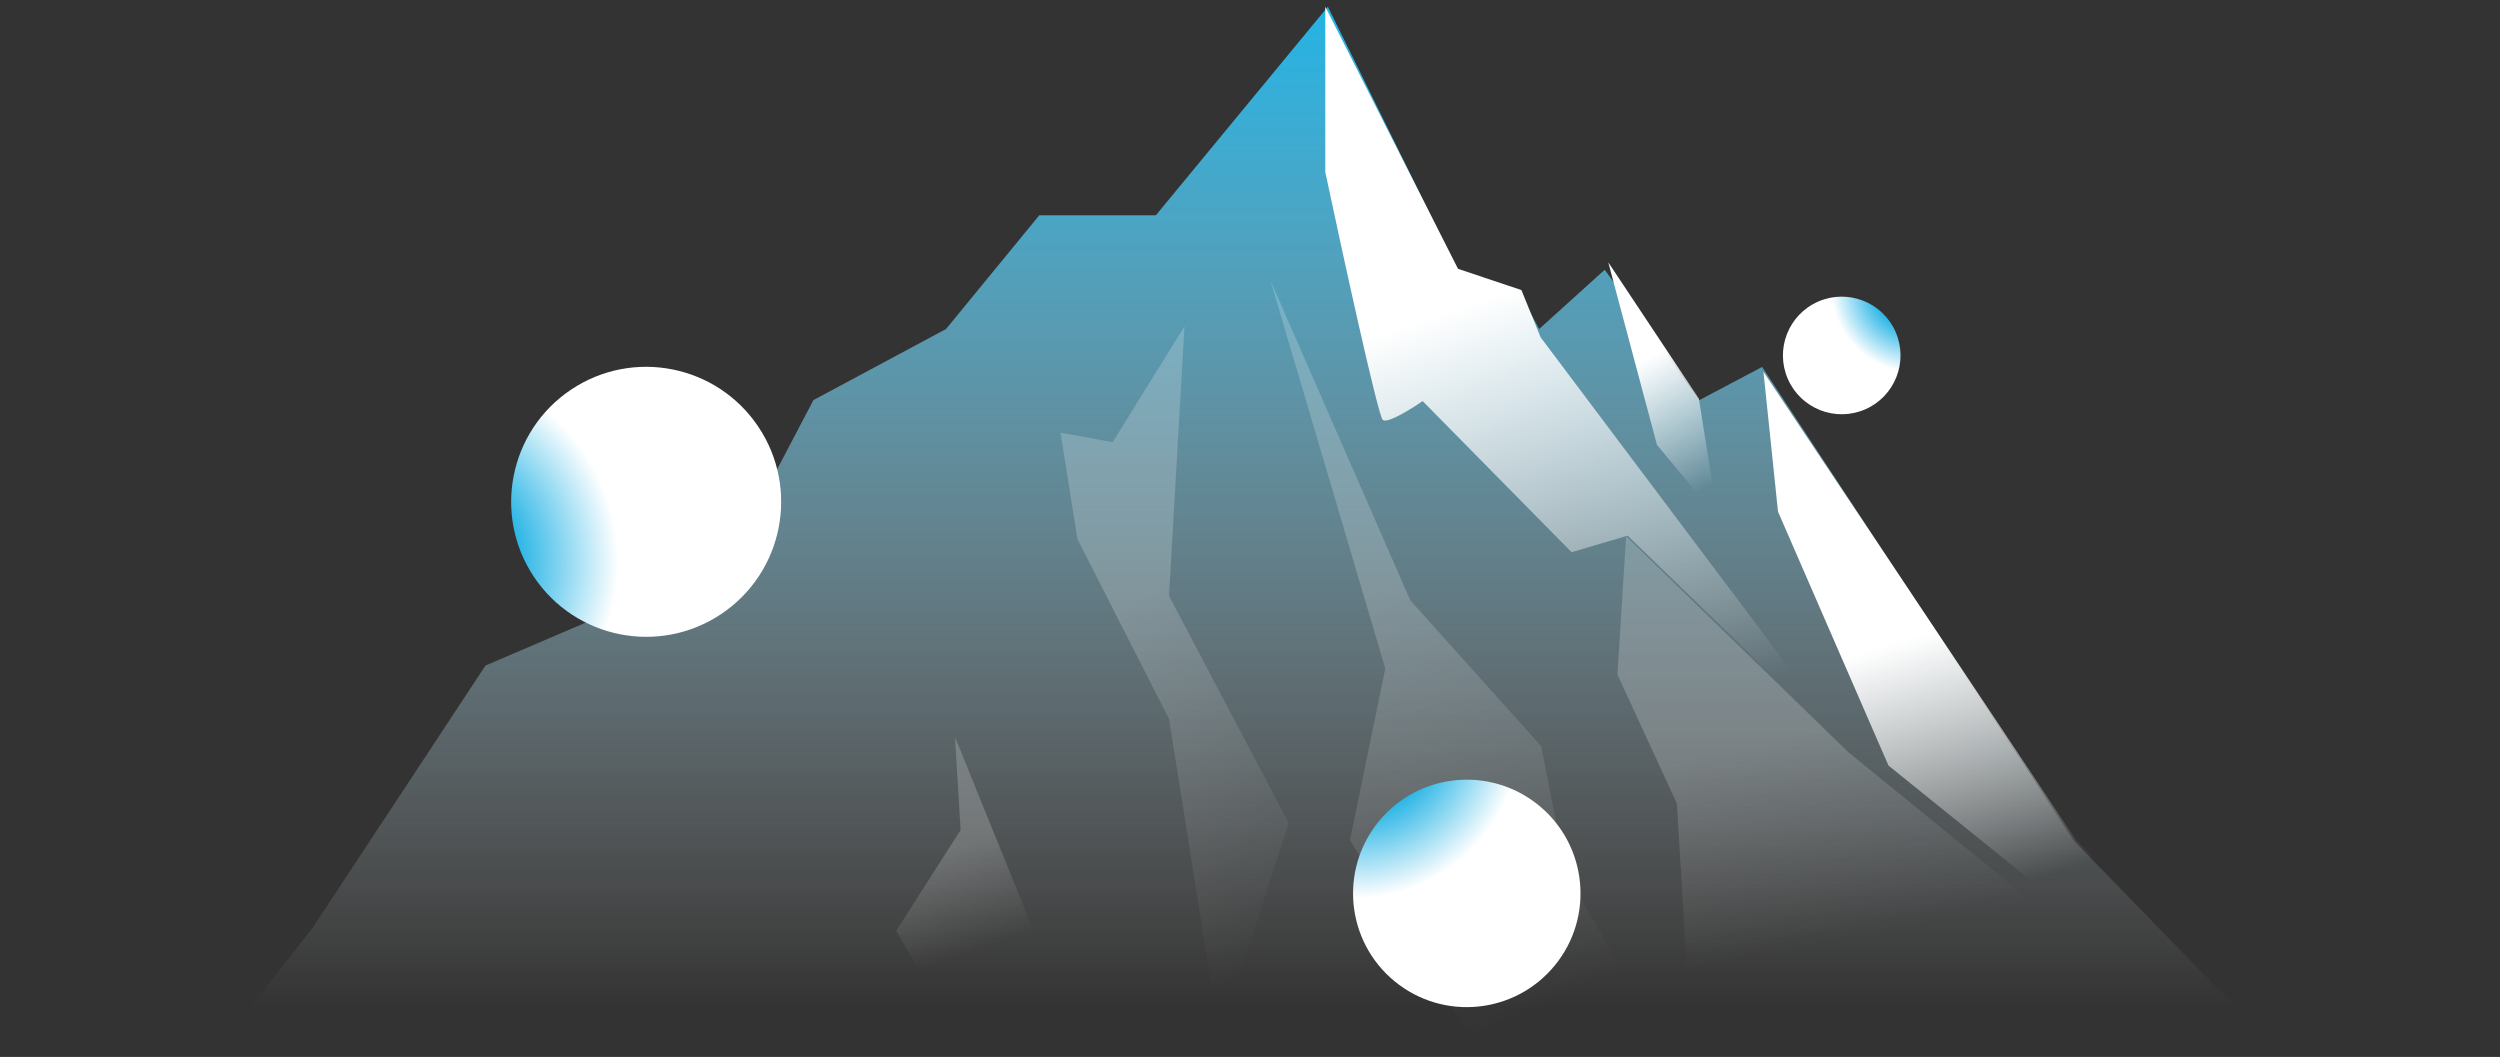 <svg width="369" height="156" viewBox="0 0 369 156" fill="none" xmlns="http://www.w3.org/2000/svg">
<rect x="0" y="0" width="369" height="156" fill="#333333" stroke="none"/>
<path d="M107.585 82.84L120.06 59.055L139.634 48.562L153.4 31.772H170.607L195.988 0.991L215.132 39.817L224.381 43.315L227.177 48.562L236.856 39.817L250.837 59.055L260.086 54.158L306.117 124.114L337.09 155.944H187.385H31.226L46.068 137.056L71.664 98.23L107.585 82.84Z" fill="url(#paint0_linear_3428_24912)"/>
<path d="M195.611 25.389V0.991L215.203 39.679L224.564 42.816L227.394 49.787L273.761 111.479L240.237 79.065L231.965 81.505L209.979 59.198C208.31 60.36 204.798 62.544 204.101 61.986C203.404 61.429 198.151 37.356 195.611 25.389Z" fill="url(#paint1_linear_3428_24912)"/>
<path d="M244.567 65.667L237.381 38.719L250.756 58.84L253.55 76.447L244.567 65.667Z" fill="url(#paint2_linear_3428_24912)"/>
<path d="M262.433 75.518L260.287 54.889L306.412 123.997L337.09 154.598H326.578L307.27 136.031L278.737 112.995L262.433 75.518Z" fill="url(#paint3_linear_3428_24912)"/>
<path d="M238.729 99.563L240.013 79.142L272.776 110.985L326.311 154.597H258.643L249.221 146.982L247.508 118.6L238.729 99.563Z" fill="url(#paint4_linear_3428_24912)"/>
<path d="M208.158 88.615L187.527 41.414L204.466 98.679L199.254 124.015L218.799 155.945H246.813L231.177 128.874L227.485 110.132L208.158 88.615Z" fill="url(#paint5_linear_3428_24912)"/>
<path d="M172.547 87.955L174.834 48.15L164.23 65.26L156.536 63.863L159.031 79.575L172.547 106.112L180.033 153.249L190.221 121.475L172.547 87.955Z" fill="url(#paint6_linear_3428_24912)"/>
<path d="M155.415 144.388L140.957 108.785L141.783 122.522L132.283 137.379L139.925 150.555L160.578 148.593L155.415 144.388Z" fill="url(#paint7_linear_3428_24912)"/>
<ellipse rx="16.778" ry="16.778" transform="matrix(-0.805 -0.594 0.594 -0.805 216.498 131.867)" fill="url(#paint8_radial_3428_24912)"/>
<ellipse rx="8.678" ry="8.678" transform="matrix(0.916 -0.401 -0.401 -0.916 271.838 52.464)" fill="url(#paint9_radial_3428_24912)"/>
<ellipse rx="19.928" ry="19.928" transform="matrix(-0.831 0.556 -0.556 -0.831 95.372 74.069)" fill="url(#paint10_radial_3428_24912)"/>
<defs>
<linearGradient id="paint0_linear_3428_24912" x1="191.208" y1="0.991" x2="191.208" y2="148.954" gradientUnits="userSpaceOnUse">
<stop stop-color="#23B3E5"/>
<stop offset="1" stop-color="white" stop-opacity="0"/>
</linearGradient>
<linearGradient id="paint1_linear_3428_24912" x1="230.824" y1="40.158" x2="251.947" y2="103.158" gradientUnits="userSpaceOnUse">
<stop stop-color="white"/>
<stop offset="1" stop-color="white" stop-opacity="0"/>
</linearGradient>
<linearGradient id="paint2_linear_3428_24912" x1="244.667" y1="52.093" x2="254.804" y2="70.414" gradientUnits="userSpaceOnUse">
<stop stop-color="white"/>
<stop offset="1" stop-color="white" stop-opacity="0"/>
</linearGradient>
<linearGradient id="paint3_linear_3428_24912" x1="294.893" y1="90.234" x2="312.679" y2="148.003" gradientUnits="userSpaceOnUse">
<stop stop-color="white"/>
<stop offset="0.652" stop-color="white" stop-opacity="0"/>
</linearGradient>
<linearGradient id="paint4_linear_3428_24912" x1="278.192" y1="105.89" x2="287.578" y2="151.833" gradientUnits="userSpaceOnUse">
<stop stop-color="white" stop-opacity="0.2"/>
<stop offset="0.657" stop-color="white" stop-opacity="0"/>
</linearGradient>
<linearGradient id="paint5_linear_3428_24912" x1="214.24" y1="82.014" x2="241.748" y2="142.058" gradientUnits="userSpaceOnUse">
<stop stop-color="white" stop-opacity="0.2"/>
<stop offset="1" stop-color="white" stop-opacity="0"/>
</linearGradient>
<linearGradient id="paint6_linear_3428_24912" x1="171.714" y1="85.407" x2="203.588" y2="128.486" gradientUnits="userSpaceOnUse">
<stop stop-color="white" stop-opacity="0.2"/>
<stop offset="1" stop-color="white" stop-opacity="0"/>
</linearGradient>
<linearGradient id="paint7_linear_3428_24912" x1="145.032" y1="123.592" x2="153.295" y2="147.194" gradientUnits="userSpaceOnUse">
<stop stop-color="white" stop-opacity="0.2"/>
<stop offset="0.618" stop-color="white" stop-opacity="0"/>
</linearGradient>
<radialGradient id="paint8_radial_3428_24912" cx="0" cy="0" r="1" gradientUnits="userSpaceOnUse" gradientTransform="translate(27.346 9.261) rotate(145.814) scale(24.431 24.431)">
<stop stop-color="#576270"/>
<stop offset="0.474" stop-color="#23B3E5"/>
<stop offset="1" stop-color="white"/>
</radialGradient>
<radialGradient id="paint9_radial_3428_24912" cx="0" cy="0" r="1" gradientUnits="userSpaceOnUse" gradientTransform="translate(14.145 4.79) rotate(145.814) scale(12.637 12.637)">
<stop stop-color="#576270"/>
<stop offset="0.474" stop-color="#23B3E5"/>
<stop offset="1" stop-color="white"/>
</radialGradient>
<radialGradient id="paint10_radial_3428_24912" cx="0" cy="0" r="1" gradientUnits="userSpaceOnUse" gradientTransform="translate(32.48 10.999) rotate(145.814) scale(29.018 29.018)">
<stop stop-color="#576270"/>
<stop offset="0.474" stop-color="#23B3E5"/>
<stop offset="1" stop-color="white"/>
</radialGradient>
</defs>
</svg>
